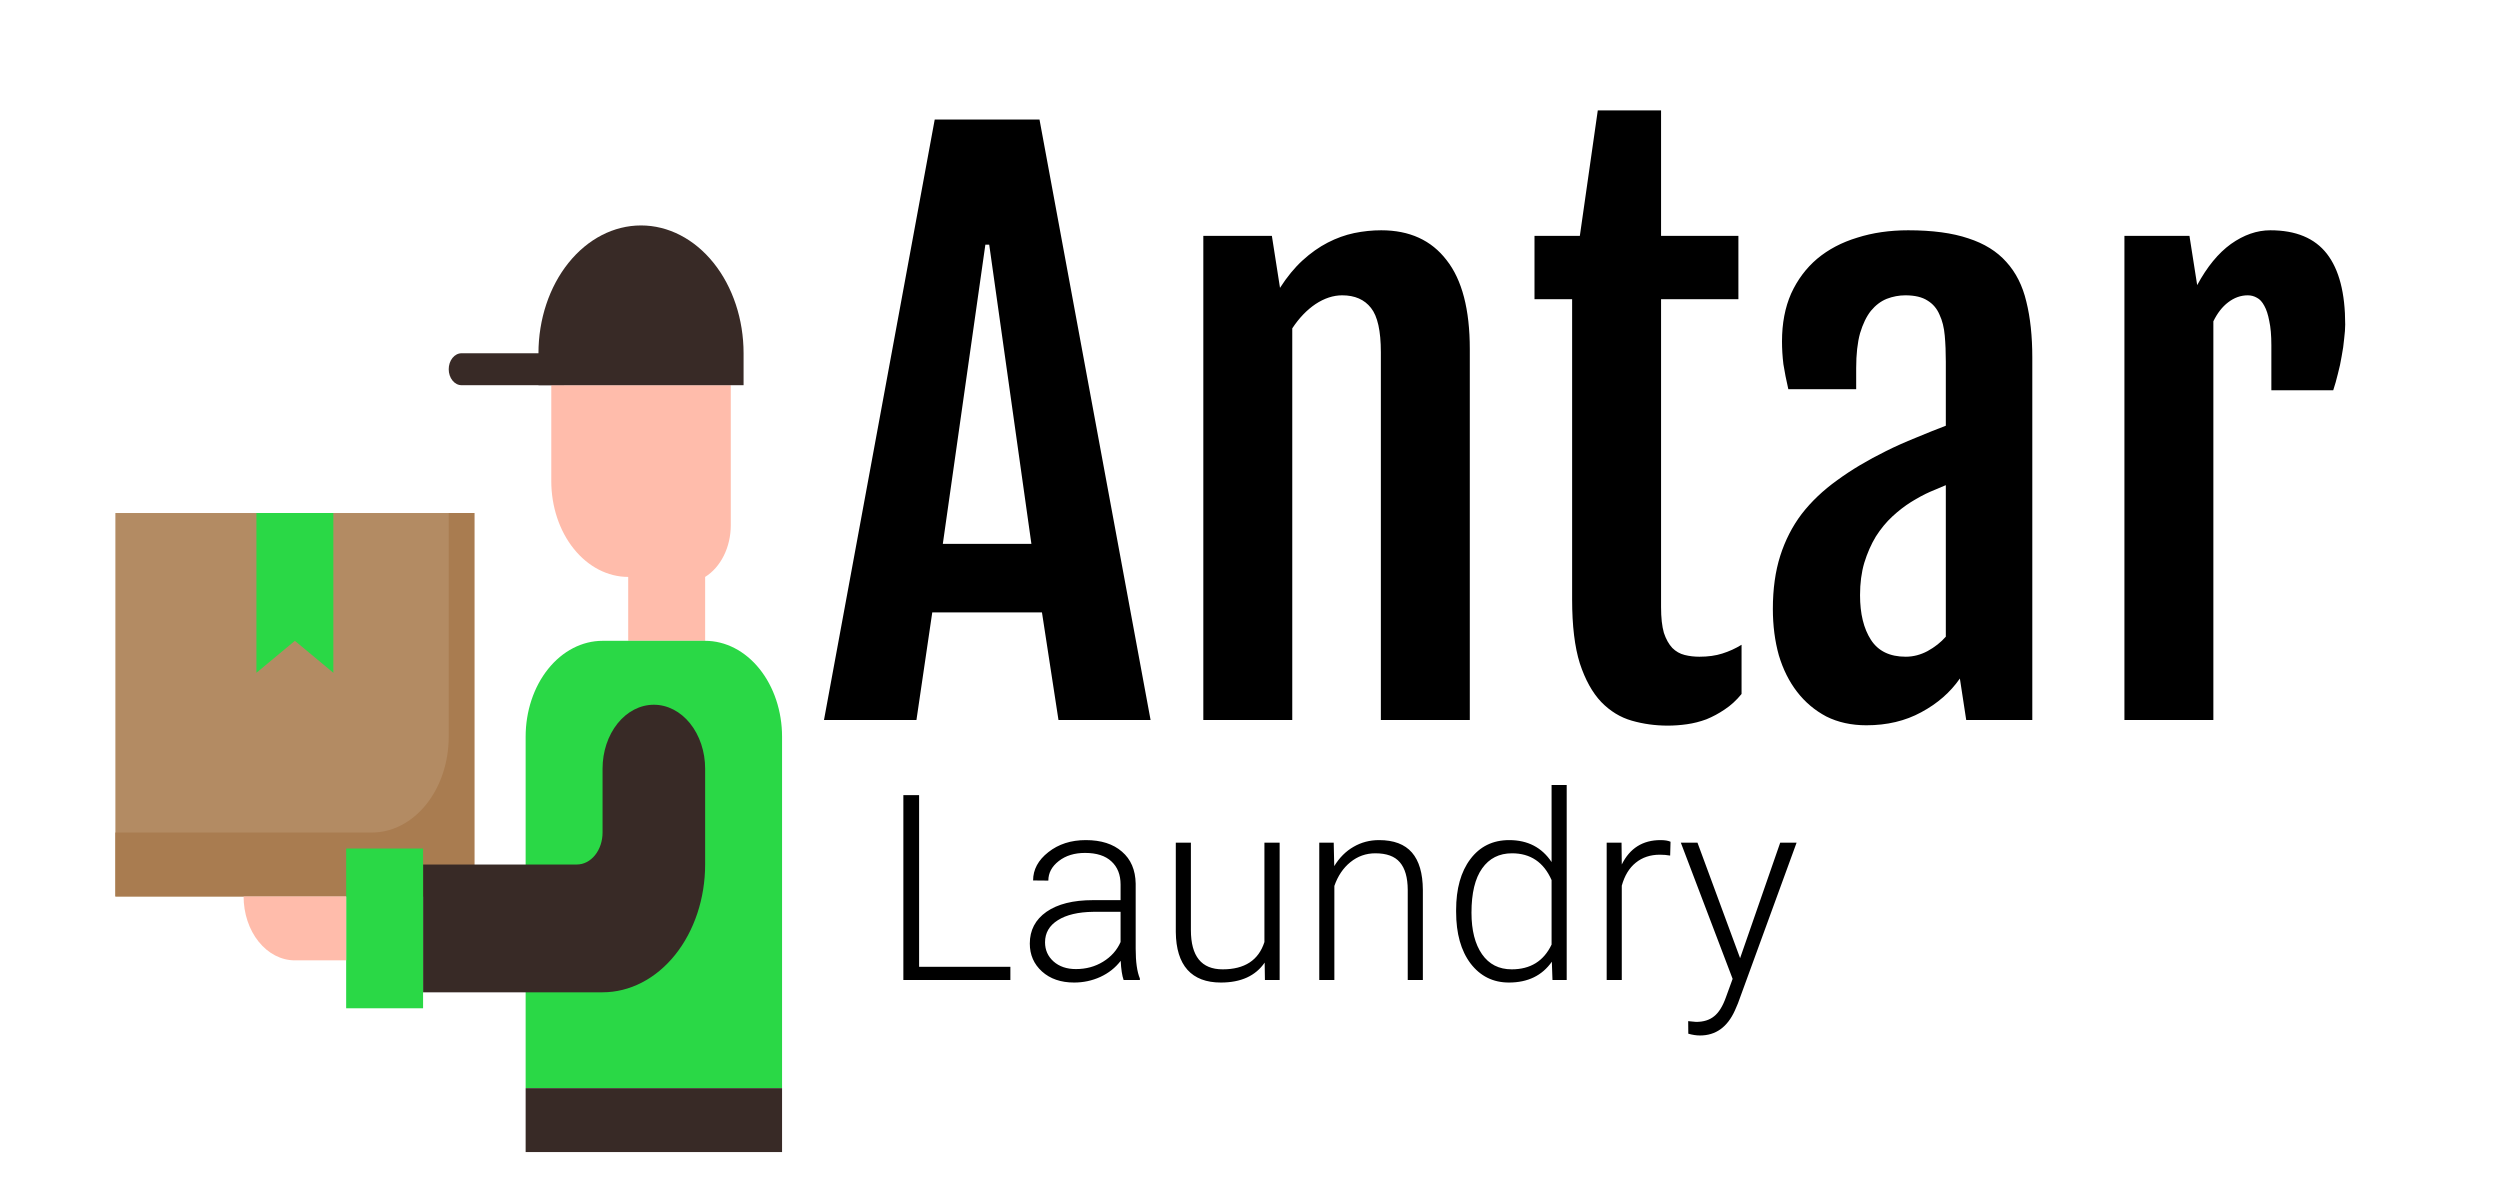 <svg width="125" height="60" viewBox="0 0 125 60" fill="none" xmlns="http://www.w3.org/2000/svg">
<path d="M23.077 17.663H28.205V19.26H23.077C22.907 19.26 22.744 19.176 22.624 19.026C22.503 18.877 22.436 18.673 22.436 18.462C22.436 18.25 22.503 18.047 22.624 17.897C22.744 17.747 22.907 17.663 23.077 17.663Z" fill="#382A26"/>
<path d="M5.769 25.651H23.718V44.822H5.769V25.651Z" fill="#B38B63"/>
<path d="M22.436 25.651V36.834C22.436 38.105 22.031 39.325 21.309 40.223C20.588 41.122 19.61 41.627 18.59 41.627H5.769V44.822H23.718V25.651H22.436Z" fill="#A97C50"/>
<path d="M27.564 19.26V24.053C27.564 25.324 27.969 26.544 28.691 27.442C29.412 28.341 30.39 28.846 31.41 28.846V32.041H35.257V28.846C35.642 28.606 35.966 28.237 36.192 27.781C36.419 27.324 36.539 26.798 36.539 26.261V19.26H27.564Z" fill="#FFBCAB"/>
<path d="M35.257 32.041H30.128C29.108 32.041 28.13 32.546 27.409 33.445C26.687 34.344 26.282 35.563 26.282 36.834V54.408H39.103V36.834C39.103 35.563 38.697 34.344 37.976 33.445C37.255 32.546 36.276 32.041 35.257 32.041Z" fill="#2AD846"/>
<path d="M35.257 43.225V38.432C35.257 37.584 34.986 36.772 34.505 36.172C34.025 35.573 33.372 35.237 32.692 35.237C32.012 35.237 31.36 35.573 30.879 36.172C30.398 36.772 30.128 37.584 30.128 38.432V41.627C30.128 42.051 29.993 42.457 29.753 42.757C29.512 43.056 29.186 43.225 28.846 43.225H21.154V49.615H30.128C31.488 49.615 32.793 48.942 33.755 47.744C34.716 46.545 35.257 44.92 35.257 43.225Z" fill="#382A26"/>
<path d="M21.154 42.426H17.308V44.822V48.018V50.414H21.154V49.615V43.225V42.426Z" fill="#2AD846"/>
<path d="M37.179 19.26V17.663C37.179 15.968 36.639 14.342 35.678 13.144C34.716 11.945 33.411 11.272 32.051 11.272C30.691 11.272 29.387 11.945 28.425 13.144C27.463 14.342 26.923 15.968 26.923 17.663V19.26H37.179Z" fill="#382A26"/>
<path d="M14.744 32.041L16.667 33.639V25.651H12.821V33.639L14.744 32.041Z" fill="#2AD846"/>
<path d="M12.18 44.822C12.18 45.67 12.45 46.483 12.931 47.082C13.411 47.681 14.064 48.018 14.744 48.018H17.308V44.822H12.18Z" fill="#FFBCAB"/>
<path d="M26.282 54.408H39.103V57.603H26.282V54.408Z" fill="#382A26"/>
<path d="M46.736 5.977H51.975L57.529 36H52.924L52.098 30.621H46.613L45.822 36H41.199L46.736 5.977ZM51.57 27.193L49.461 12.234H49.268L47.141 27.193H51.57ZM60.166 11.795H63.594L63.998 14.379V14.396C64.35 13.846 64.725 13.389 65.123 13.025C65.533 12.65 65.955 12.352 66.389 12.129C66.822 11.906 67.262 11.748 67.707 11.654C68.164 11.56 68.615 11.514 69.061 11.514C70.479 11.514 71.569 12.012 72.33 13.008C73.104 13.992 73.49 15.475 73.49 17.455V36H69.043V17.613C69.043 16.547 68.879 15.809 68.551 15.398C68.223 14.977 67.742 14.766 67.109 14.766C66.664 14.766 66.219 14.912 65.774 15.205C65.34 15.498 64.953 15.902 64.613 16.418V36H60.166V11.795ZM78.606 14.959H76.725V11.795H78.992L79.889 5.52H83.053V11.795H86.92V14.959H83.053V30.357C83.053 30.885 83.1 31.312 83.194 31.641C83.299 31.957 83.44 32.209 83.615 32.397C83.791 32.572 83.996 32.69 84.231 32.748C84.465 32.807 84.711 32.836 84.969 32.836C85.403 32.836 85.783 32.783 86.112 32.678C86.451 32.572 86.774 32.426 87.078 32.238V34.699C86.82 35.016 86.539 35.273 86.234 35.473C85.942 35.672 85.637 35.836 85.32 35.965C85.004 36.082 84.682 36.164 84.354 36.211C84.025 36.258 83.703 36.281 83.387 36.281C82.766 36.281 82.168 36.199 81.594 36.035C81.02 35.871 80.51 35.56 80.065 35.103C79.619 34.635 79.262 33.99 78.992 33.17C78.734 32.35 78.606 31.283 78.606 29.971V14.959ZM93.319 36.264C92.569 36.264 91.9 36.117 91.315 35.824C90.74 35.52 90.254 35.109 89.856 34.594C89.457 34.078 89.153 33.469 88.942 32.766C88.742 32.051 88.643 31.277 88.643 30.445C88.643 29.449 88.766 28.564 89.012 27.791C89.258 27.018 89.615 26.32 90.084 25.699C90.565 25.078 91.156 24.516 91.859 24.012C92.563 23.496 93.377 23.01 94.303 22.553C94.748 22.33 95.246 22.107 95.797 21.885C96.359 21.65 96.858 21.451 97.291 21.287V18.088C97.291 17.619 97.274 17.186 97.238 16.787C97.203 16.377 97.115 16.025 96.975 15.732C96.846 15.428 96.647 15.193 96.377 15.029C96.108 14.854 95.738 14.766 95.27 14.766C94.953 14.766 94.643 14.824 94.338 14.941C94.045 15.059 93.781 15.258 93.547 15.539C93.324 15.82 93.143 16.195 93.002 16.664C92.873 17.133 92.809 17.713 92.809 18.404V19.459H89.416C89.311 19.002 89.229 18.586 89.17 18.211C89.123 17.824 89.1 17.443 89.1 17.068C89.1 16.166 89.252 15.369 89.557 14.678C89.873 13.986 90.307 13.406 90.858 12.938C91.42 12.469 92.088 12.117 92.862 11.883C93.635 11.637 94.484 11.514 95.41 11.514C96.617 11.514 97.619 11.648 98.416 11.918C99.213 12.176 99.846 12.568 100.315 13.096C100.795 13.623 101.129 14.285 101.317 15.082C101.516 15.879 101.615 16.811 101.615 17.877V36H98.311L97.994 33.926C97.514 34.617 96.869 35.18 96.061 35.613C95.264 36.047 94.35 36.264 93.319 36.264ZM95.287 32.836C95.662 32.836 96.025 32.742 96.377 32.555C96.74 32.355 97.045 32.115 97.291 31.834V24.258C97.057 24.352 96.793 24.463 96.5 24.592C96.207 24.721 95.891 24.891 95.551 25.102C95.234 25.301 94.924 25.541 94.619 25.822C94.315 26.104 94.039 26.438 93.793 26.824C93.559 27.211 93.365 27.65 93.213 28.143C93.072 28.623 93.002 29.162 93.002 29.76C93.002 30.686 93.184 31.43 93.547 31.992C93.91 32.555 94.49 32.836 95.287 32.836ZM106.221 11.795H109.473L109.859 14.256C110.352 13.342 110.914 12.656 111.547 12.199C112.192 11.742 112.848 11.514 113.516 11.514C114.793 11.514 115.736 11.906 116.346 12.691C116.955 13.477 117.26 14.654 117.26 16.225C117.26 16.424 117.242 16.664 117.207 16.945C117.184 17.215 117.143 17.502 117.084 17.807C117.037 18.1 116.973 18.398 116.891 18.703C116.82 18.996 116.744 19.266 116.662 19.512H113.568V17.262C113.568 16.77 113.533 16.365 113.463 16.049C113.404 15.732 113.322 15.48 113.217 15.293C113.111 15.094 112.988 14.959 112.848 14.889C112.707 14.807 112.555 14.766 112.391 14.766C112.039 14.766 111.711 14.883 111.406 15.117C111.113 15.34 110.867 15.656 110.668 16.066V36H106.221V11.795Z" fill="black"/>
<path d="M45.955 48.34H50.519V49H45.168V39.758H45.955V48.34ZM56.181 49C56.105 48.784 56.056 48.465 56.035 48.041C55.769 48.389 55.428 48.657 55.013 48.848C54.603 49.034 54.167 49.127 53.706 49.127C53.045 49.127 52.51 48.943 52.1 48.575C51.693 48.206 51.49 47.741 51.49 47.178C51.49 46.51 51.767 45.981 52.322 45.591C52.88 45.202 53.657 45.007 54.651 45.007H56.029V44.227C56.029 43.736 55.877 43.351 55.572 43.071C55.271 42.788 54.831 42.646 54.252 42.646C53.722 42.646 53.285 42.781 52.938 43.052C52.59 43.323 52.417 43.649 52.417 44.03L51.655 44.023C51.655 43.477 51.909 43.006 52.417 42.608C52.925 42.206 53.549 42.005 54.29 42.005C55.056 42.005 55.658 42.197 56.099 42.583C56.543 42.963 56.772 43.497 56.784 44.182V47.432C56.784 48.096 56.854 48.594 56.994 48.924V49H56.181ZM53.794 48.454C54.302 48.454 54.755 48.331 55.153 48.086C55.555 47.84 55.847 47.513 56.029 47.102V45.591H54.67C53.913 45.6 53.321 45.739 52.893 46.01C52.466 46.277 52.252 46.645 52.252 47.115C52.252 47.5 52.394 47.819 52.677 48.073C52.965 48.327 53.337 48.454 53.794 48.454ZM63.233 48.13C62.776 48.795 62.046 49.127 61.044 49.127C60.311 49.127 59.755 48.915 59.374 48.492C58.993 48.065 58.798 47.434 58.79 46.601V42.132H59.545V46.505C59.545 47.813 60.074 48.467 61.132 48.467C62.233 48.467 62.929 48.012 63.221 47.102V42.132H63.982V49H63.246L63.233 48.13ZM66.686 42.132L66.712 43.306C66.97 42.883 67.292 42.561 67.677 42.341C68.062 42.117 68.487 42.005 68.953 42.005C69.689 42.005 70.237 42.212 70.597 42.627C70.956 43.042 71.138 43.664 71.143 44.493V49H70.387V44.487C70.383 43.873 70.252 43.416 69.994 43.116C69.74 42.815 69.331 42.665 68.769 42.665C68.299 42.665 67.882 42.813 67.518 43.109C67.158 43.401 66.892 43.797 66.718 44.296V49H65.963V42.132H66.686ZM72.806 45.502C72.806 44.436 73.043 43.588 73.517 42.957C73.995 42.322 74.642 42.005 75.459 42.005C76.386 42.005 77.092 42.371 77.579 43.103V39.25H78.335V49H77.624L77.592 48.086C77.105 48.78 76.39 49.127 75.446 49.127C74.655 49.127 74.016 48.81 73.529 48.175C73.047 47.536 72.806 46.675 72.806 45.591V45.502ZM73.574 45.636C73.574 46.512 73.749 47.204 74.101 47.711C74.452 48.215 74.947 48.467 75.586 48.467C76.521 48.467 77.186 48.054 77.579 47.229V44.004C77.186 43.111 76.525 42.665 75.599 42.665C74.96 42.665 74.462 42.917 74.107 43.42C73.751 43.92 73.574 44.658 73.574 45.636ZM83.508 42.779C83.347 42.75 83.176 42.735 82.994 42.735C82.52 42.735 82.118 42.868 81.788 43.135C81.462 43.397 81.229 43.78 81.089 44.284V49H80.334V42.132H81.077L81.089 43.224C81.491 42.411 82.137 42.005 83.025 42.005C83.237 42.005 83.404 42.032 83.527 42.087L83.508 42.779ZM87.005 47.908L89.011 42.132H89.83L86.897 50.168L86.745 50.523C86.368 51.357 85.787 51.774 84.999 51.774C84.817 51.774 84.623 51.744 84.415 51.685L84.409 51.057L84.803 51.095C85.175 51.095 85.476 51.002 85.704 50.815C85.937 50.633 86.134 50.318 86.294 49.87L86.631 48.943L84.041 42.132H84.873L87.005 47.908Z" fill="black"/>
</svg>
